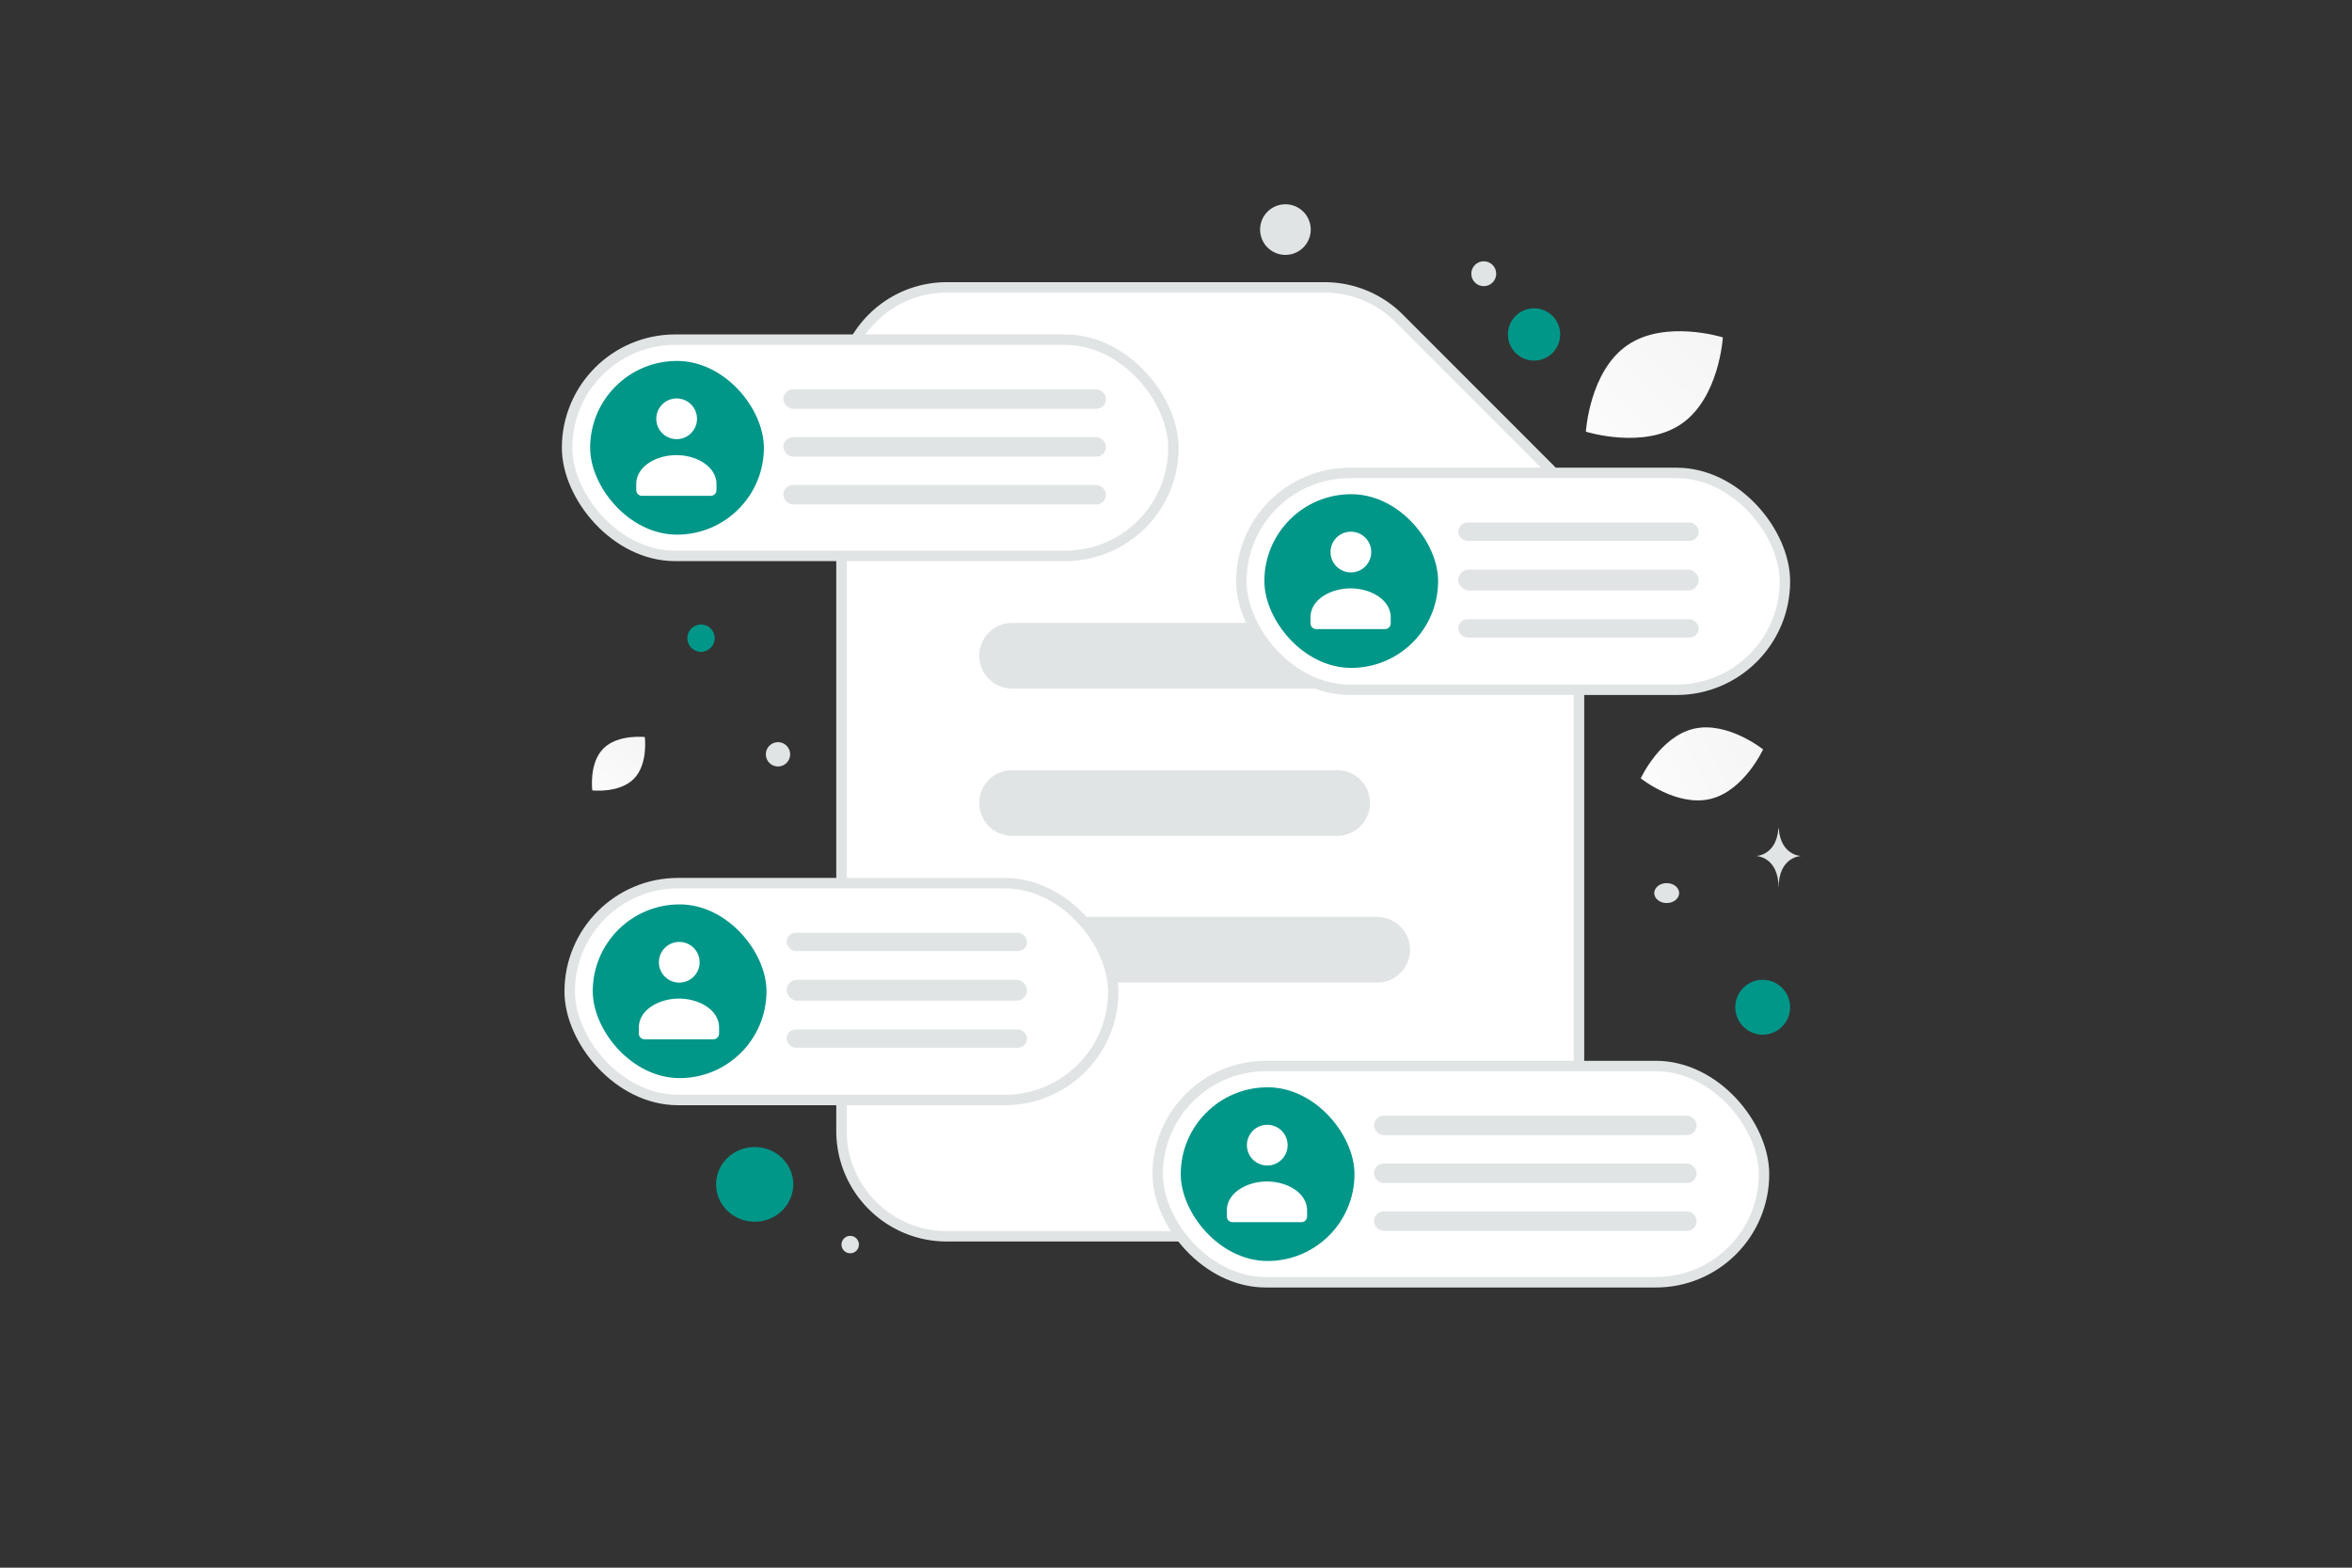 <svg width="900" height="600" viewBox="0 0 900 600" fill="none" xmlns="http://www.w3.org/2000/svg"><rect x="0" y="0" width="900" height="600" fill="#333333" stroke="none"/><path fill="transparent" d="M0 0h900v600H0z"/><path d="M654.431 305.795c-12.922 3.061-26.589-7.897-26.589-7.897s7.294-15.916 20.22-18.968c12.922-3.061 26.584 7.888 26.584 7.888s-7.293 15.916-20.215 18.977z" fill="url(#a)"/><path d="M643.418 162.218c-14.469 9.966-36.575 2.999-36.575 2.999s1.369-23.123 15.848-33.08c14.47-9.967 36.566-3.009 36.566-3.009s-1.369 23.123-15.839 33.09z" fill="url(#b)"/><path d="M242.559 298.061c-5.542 5.64-15.906 4.451-15.906 4.451s-1.371-10.335 4.176-15.972c5.542-5.641 15.901-4.455 15.901-4.455s1.371 10.335-4.171 15.976z" fill="url(#c)"/><circle cx="674.5" cy="385.5" r="10.5" transform="rotate(180 674.5 385.5)" fill="#009688"/><ellipse cx="288.773" cy="453.296" rx="14.773" ry="14.296" transform="rotate(180 288.773 453.296)" fill="#009688"/><circle r="5.242" transform="matrix(-1 0 0 1 268.242 244.242)" fill="#009688"/><circle r="10.007" transform="matrix(-1 0 0 1 587.007 128.007)" fill="#009688"/><circle r="9" transform="matrix(-1 0 0 1 660 461)" fill="#E1E4E5"/><circle r="3.336" transform="matrix(-1 0 0 1 325.337 476.336)" fill="#E1E4E5"/><circle r="4.765" transform="matrix(-1 0 0 1 567.765 104.765)" fill="#E1E4E5"/><circle r="4.657" transform="scale(1 -1) rotate(-75 -39.271 -338.338)" fill="#E1E4E5"/><circle r="6.195" transform="matrix(-1 0 0 1 290.76 201.531)" fill="#E1E4E5"/><ellipse rx="4.765" ry="3.812" transform="matrix(-1 0 0 1 637.766 341.812)" fill="#E1E4E5"/><circle r="9.691" transform="scale(1 -1) rotate(-75 188.678 -364.443)" fill="#E1E4E5"/><path d="M680.514 317h.124c.739 10.459 8.517 10.62 8.517 10.62s-8.577.168-8.577 12.254c0-12.086-8.578-12.254-8.578-12.254s7.776-.161 8.514-10.62zM328.773 144.823h.215c1.271 18.304 14.668 18.586 14.668 18.586s-14.773.293-14.773 21.443c0-21.15-14.772-21.443-14.772-21.443s13.391-.282 14.662-18.586z" fill="#E1E4E5"/><path fill-rule="evenodd" clip-rule="evenodd" d="m592.396 178.879-57.006-57.056A40.31 40.31 0 0 0 506.887 110H362.315C340.041 110 322 128.057 322 150.351v282.458c0 22.294 18.041 40.352 40.315 40.352h201.578c22.274 0 40.315-18.058 40.315-40.352V207.408a40.385 40.385 0 0 0-11.812-28.529z" fill="#fff" stroke="#E1E4E5" stroke-width="4"/><path d="M387.263 250.972h124.418m-124.418 56.36h124.418M387 363.5h140" stroke="#E1E4E5" stroke-width="25.125" stroke-linecap="round" stroke-linejoin="round"/><rect x="443" y="408" width="232" height="82.76" rx="41.38" fill="#fff" stroke="#E1E4E5" stroke-width="4"/><rect x="451.819" y="416.14" width="66.48" height="66.48" rx="33.24" fill="#009688"/><path fill-rule="evenodd" clip-rule="evenodd" d="M500.164 463.324v2.223c0 1.226-.983 2.222-2.194 2.222h-26.321c-1.21 0-2.193-.996-2.193-2.222v-2.259c0-6.725 7.585-11.095 15.354-11.095 7.769 0 15.354 4.372 15.354 11.095m-9.847-30.621a7.789 7.789 0 1 1-11.014 11.012 7.789 7.789 0 0 1 11.014-11.012z" fill="#fff"/><rect x="525.761" y="426.994" width="123.462" height="7.462" rx="3.731" fill="#E1E4E5"/><rect x="525.76" y="445.31" width="123.462" height="7.462" rx="3.731" fill="#E1E4E5"/><rect x="525.76" y="463.625" width="123.462" height="7.462" rx="3.731" fill="#E1E4E5"/><rect x="217" y="130" width="232" height="82.76" rx="41.38" fill="#fff" stroke="#E1E4E5" stroke-width="4"/><rect x="225.819" y="138.14" width="66.48" height="66.48" rx="33.24" fill="#009688"/><path fill-rule="evenodd" clip-rule="evenodd" d="M274.164 185.324v2.223c0 1.226-.983 2.222-2.194 2.222h-26.321c-1.21 0-2.193-.996-2.193-2.222v-2.259c0-6.725 7.585-11.095 15.354-11.095 7.769 0 15.354 4.372 15.354 11.095m-9.847-30.621a7.789 7.789 0 1 1-11.014 11.012 7.789 7.789 0 0 1 11.014-11.012z" fill="#fff"/><rect x="299.761" y="148.994" width="123.462" height="7.462" rx="3.731" fill="#E1E4E5"/><rect x="299.76" y="167.31" width="123.462" height="7.462" rx="3.731" fill="#E1E4E5"/><rect x="299.76" y="185.625" width="123.462" height="7.462" rx="3.731" fill="#E1E4E5"/><rect x="475" y="181" width="208" height="83" rx="41.5" fill="#fff" stroke="#E1E4E5" stroke-width="4"/><rect x="483.819" y="189.14" width="66.48" height="66.48" rx="33.24" fill="#009688"/><path fill-rule="evenodd" clip-rule="evenodd" d="M532.164 236.324v2.223c0 1.226-.983 2.222-2.194 2.222h-26.321c-1.21 0-2.193-.996-2.193-2.222v-2.259c0-6.725 7.585-11.095 15.354-11.095 7.769 0 15.354 4.372 15.354 11.095m-9.847-30.621a7.789 7.789 0 1 1-11.014 11.012 7.789 7.789 0 0 1 11.014-11.012z" fill="#fff"/><rect x="558" y="200" width="92" height="7" rx="3.5" fill="#E1E4E5"/><rect x="558" y="218" width="92" height="8" rx="4" fill="#E1E4E5"/><rect x="558" y="237" width="92" height="7" rx="3.5" fill="#E1E4E5"/><rect x="218" y="338" width="208" height="83" rx="41.5" fill="#fff" stroke="#E1E4E5" stroke-width="4"/><rect x="226.819" y="346.14" width="66.48" height="66.48" rx="33.24" fill="#009688"/><path fill-rule="evenodd" clip-rule="evenodd" d="M275.164 393.324v2.223c0 1.226-.983 2.222-2.194 2.222h-26.321c-1.21 0-2.193-.996-2.193-2.222v-2.259c0-6.725 7.585-11.095 15.354-11.095 7.769 0 15.354 4.372 15.354 11.095m-9.847-30.621a7.789 7.789 0 1 1-11.014 11.012 7.789 7.789 0 0 1 11.014-11.012z" fill="#fff"/><rect x="301" y="357" width="92" height="7" rx="3.5" fill="#E1E4E5"/><rect x="301" y="375" width="92" height="8" rx="4" fill="#E1E4E5"/><rect x="301" y="394" width="92" height="7" rx="3.5" fill="#E1E4E5"/><defs><linearGradient id="a" x1="605.771" y1="313.406" x2="718.888" y2="259.966" gradientUnits="userSpaceOnUse"><stop stop-color="#fff"/><stop offset="1" stop-color="#EEE"/></linearGradient><linearGradient id="b" x1="587.053" y1="194.919" x2="700.955" y2="74.813" gradientUnits="userSpaceOnUse"><stop stop-color="#fff"/><stop offset="1" stop-color="#EEE"/></linearGradient><linearGradient id="c" x1="220.447" y1="317.328" x2="260.514" y2="254.52" gradientUnits="userSpaceOnUse"><stop stop-color="#fff"/><stop offset="1" stop-color="#EEE"/></linearGradient></defs></svg>